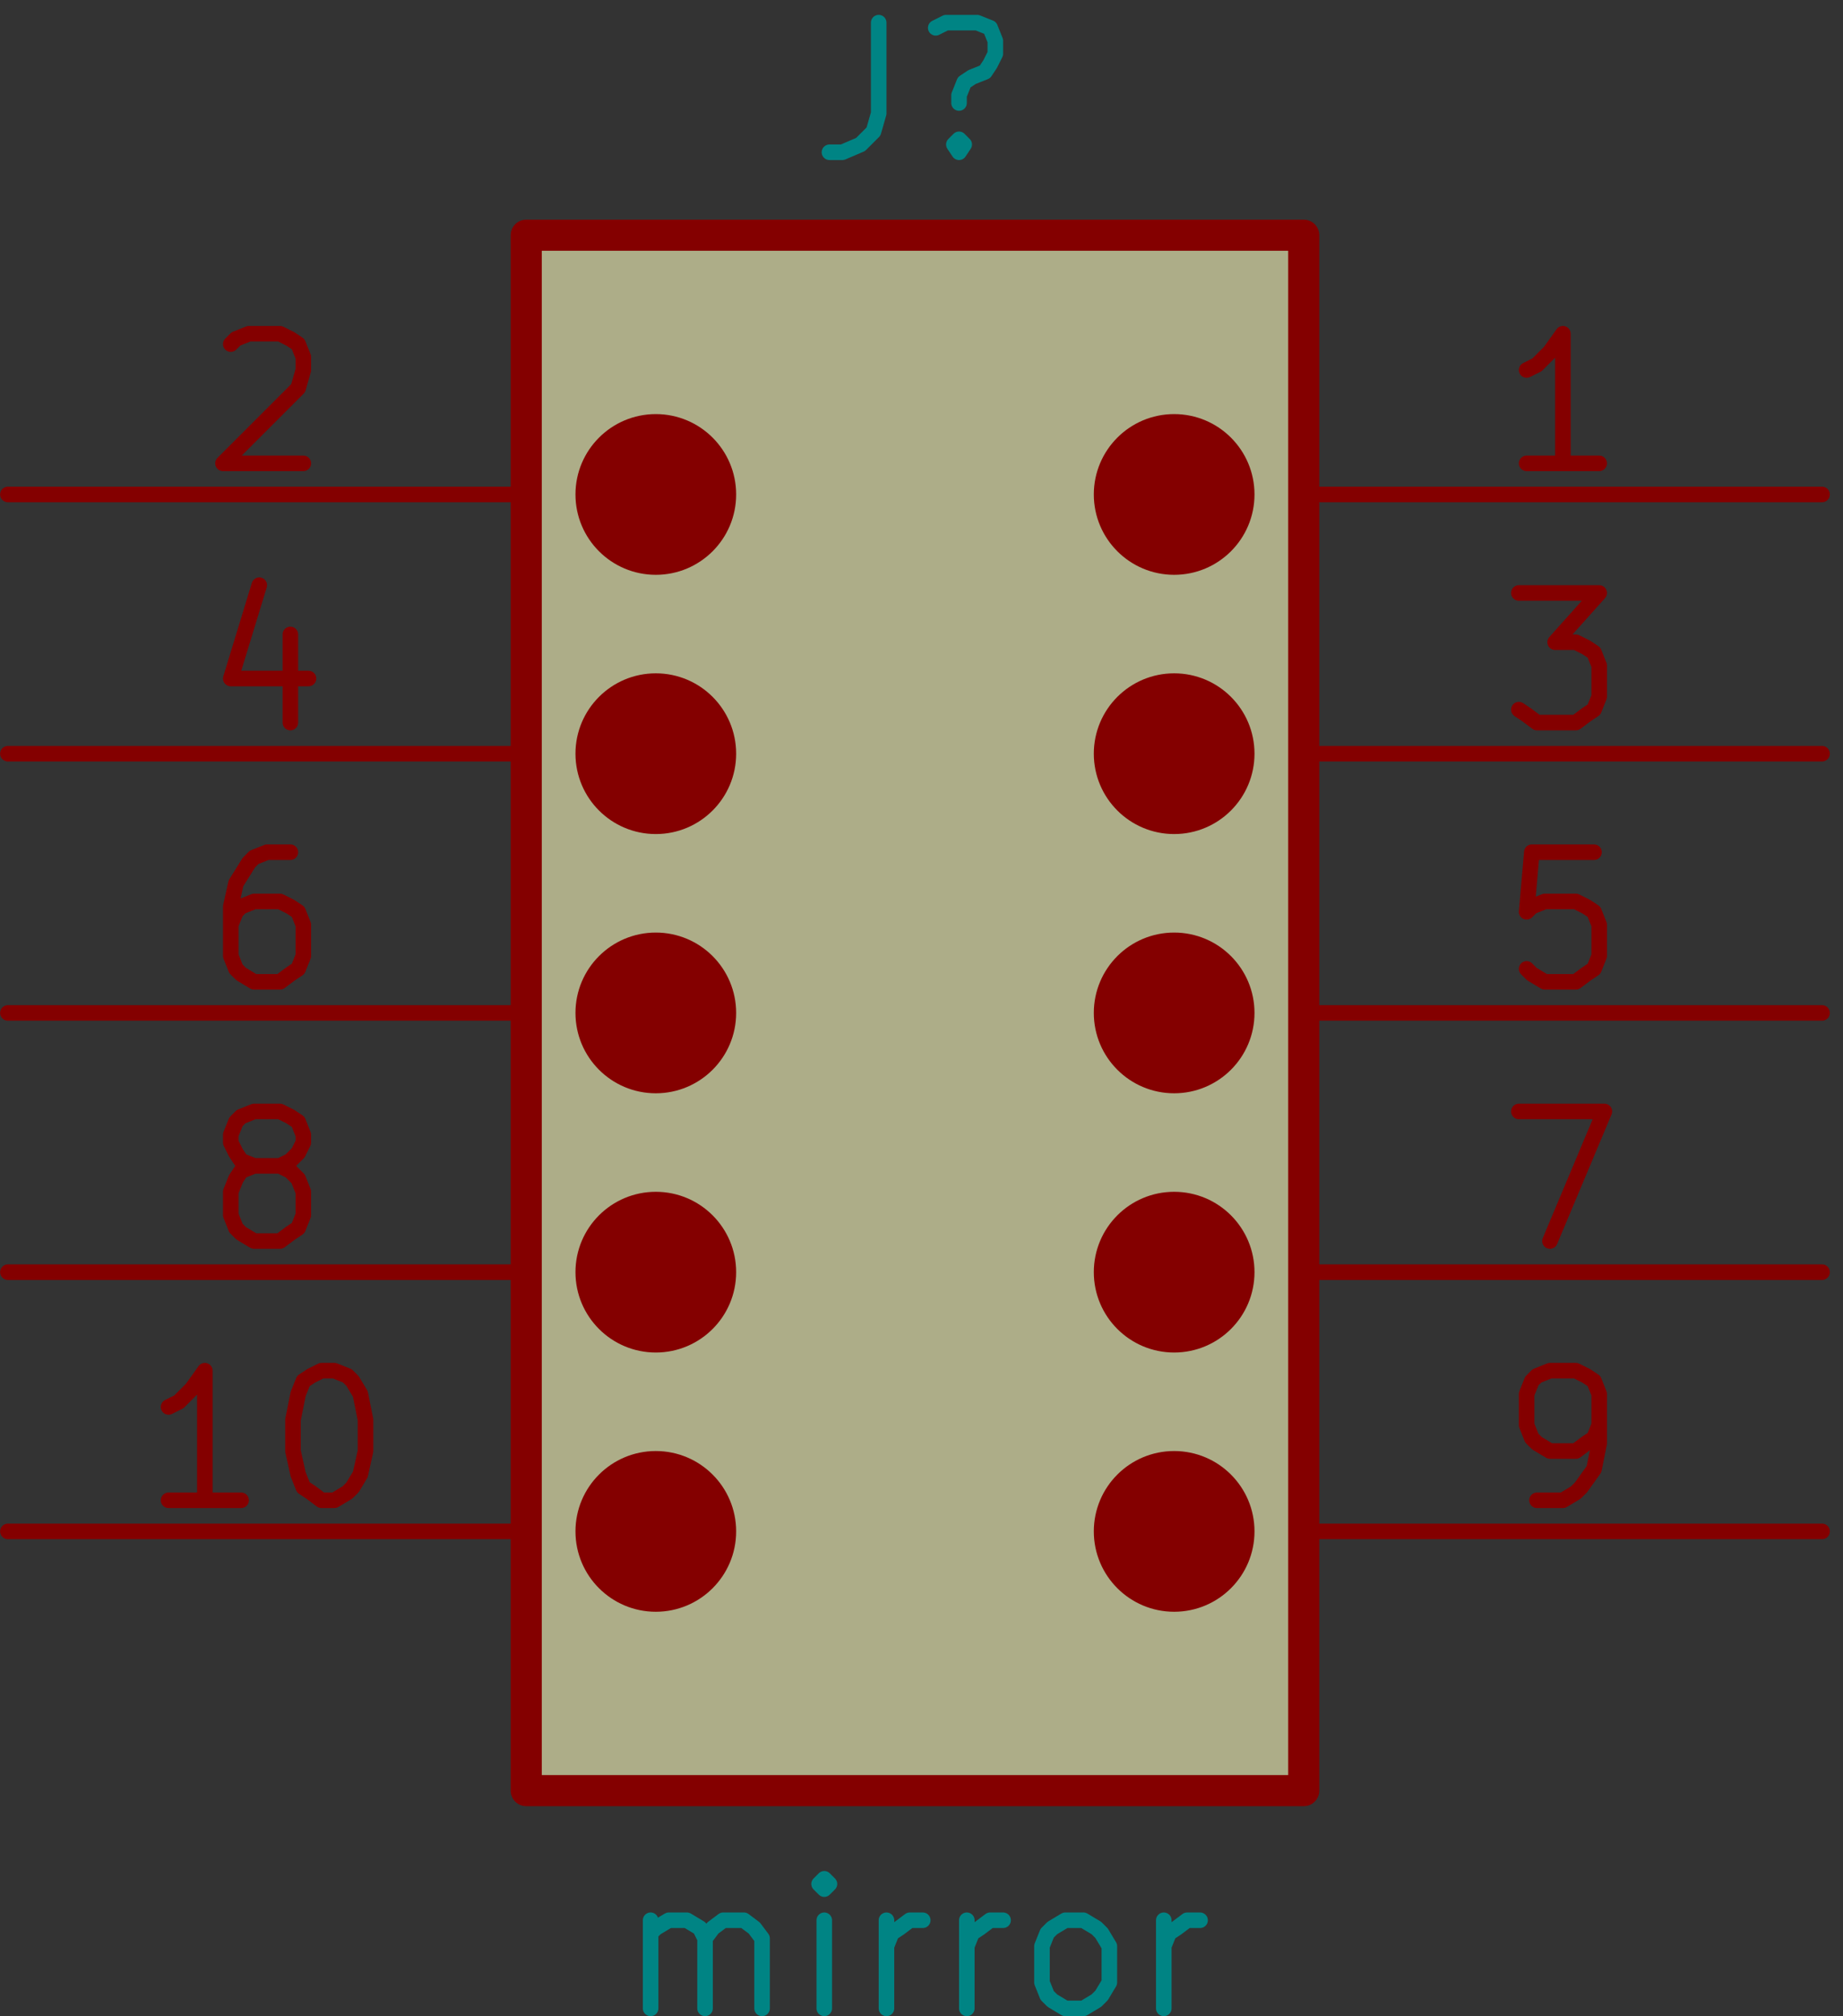 <svg xmlns="http://www.w3.org/2000/svg" width="64" height="70" viewBox="0 0 7111.116 7777.785"><rect x="0" y="0" width="7111.116" height="7777.785" fill="#333333" stroke="none"/><title>SVG Picture created as qeda-test.svg date 2017/01/21 20:26:39</title><desc>Picture generated by Eeschema-SVG</desc><rect x="53500" y="28500" width="3000" height="6000" rx="0" transform="translate(-51469.593 -27592.635)" fill="#ffffc2" fill-opacity=".6"/><rect x="53500" y="28500" width="3000" height="6000" rx="0" fill="none" transform="translate(-51469.593 -27592.635)" stroke="#840000" stroke-width="120" stroke-linecap="round" stroke-linejoin="round"/><g transform="translate(-51469.593 -27592.635)" fill="#840000" stroke="#840000" stroke-width="120" stroke-linecap="round" stroke-linejoin="round"><circle cx="54000" cy="33500" r="250"/><circle cx="54000" cy="32500" r="250"/><circle cx="54000" cy="31500" r="250"/><circle cx="54000" cy="30500" r="250"/><circle cx="54000" cy="29500" r="250"/><circle cx="56000" cy="33500" r="250"/><circle cx="56000" cy="32500" r="250"/><circle cx="56000" cy="31500" r="250"/><circle cx="56000" cy="30500" r="250"/><circle cx="56000" cy="29500" r="250"/></g><path d="M5030.407 1907.365h2000m-860-120h-280m140 0v-500l-50 70-50 50-40 20m-3860 480h-2000m860-580l20-20 50-20h120l40 20 30 20 20 50v50l-20 70-290 290h310m3860 1120h2000m-1170-620h310l-170 190h80l40 20 30 20 20 50v120l-20 50-30 20-40 30h-150l-40-30-30-20m-3830 170h-2000m1090-460v340m-120-530l-110 360h300m3840 1290h2000m-880-620h-240l-20 230 20-20 50-20h120l40 20 30 20 20 50v120l-20 50-30 20-40 30h-120l-50-30-20-20m-3860 170h-2000m1090-620h-90l-50 20-20 20-50 80-20 90v190l20 50 20 20 50 30h100l40-30 30-20 20-50v-120l-20-50-30-20-40-20h-100l-50 20-20 20-20 50m4140 1340h2000m-1170-620h330l-210 500m-3950 120h-2000m950-410l-50-20-20-30-20-40v-30l20-50 20-20 50-20h100l40 20 30 20 20 50v30l-20 40-30 30-40 20h-100l-50 20-20 30-20 50v90l20 50 20 20 50 30h100l40-30 30-20 20-50v-90l-20-50-30-30-40-20m3950 1410h2000m-1100-120h100l50-30 20-20 50-70 20-100v-190l-20-50-30-20-40-20h-100l-50 20-20 20-20 50v120l20 50 20 20 50 30h100l40-30 30-20 20-50m-4140 410h-2000m900-120h-280m140 0v-500l-50 70-50 50-40 20m590-140h50l50 20 20 20 30 50 20 100v120l-20 90-30 50-20 20-50 30h-50l-40-30-30-20-20-50-20-90v-120l20-100 20-50 30-20 40-20" fill="none" stroke="#840000" stroke-width="60" stroke-linecap="round" stroke-linejoin="round"/><path d="M3390.407 87.365v350l-20 70-50 50-70 30h-50m500-50l20 20-20 30-20-30 20-20v50m-90-480l40-20h120l50 20 20 50v50l-20 40-20 30-50 20-30 20-20 50v30m-1190 7350v-340m0 50l20-20 50-30h70l50 30 20 40v270m0-270l30-40 40-30h80l40 30 30 40v270m240 0v-340m0-160l-20 20 20 20 20-20-20-20v40m240 460v-340m0 100l20-50 30-20 40-30h50m170 340v-340m0 100l20-50 30-20 40-30h50m240 340l-50-30-20-20-20-50v-140l20-50 20-20 50-30h70l50 30 20 20 30 50v140l-30 50-20 20-50 30h-70m380 0v-340m0 100l20-50 30-20 40-30h50" fill="none" stroke="#008484" stroke-width="60" stroke-linecap="round" stroke-linejoin="round"/></svg>
